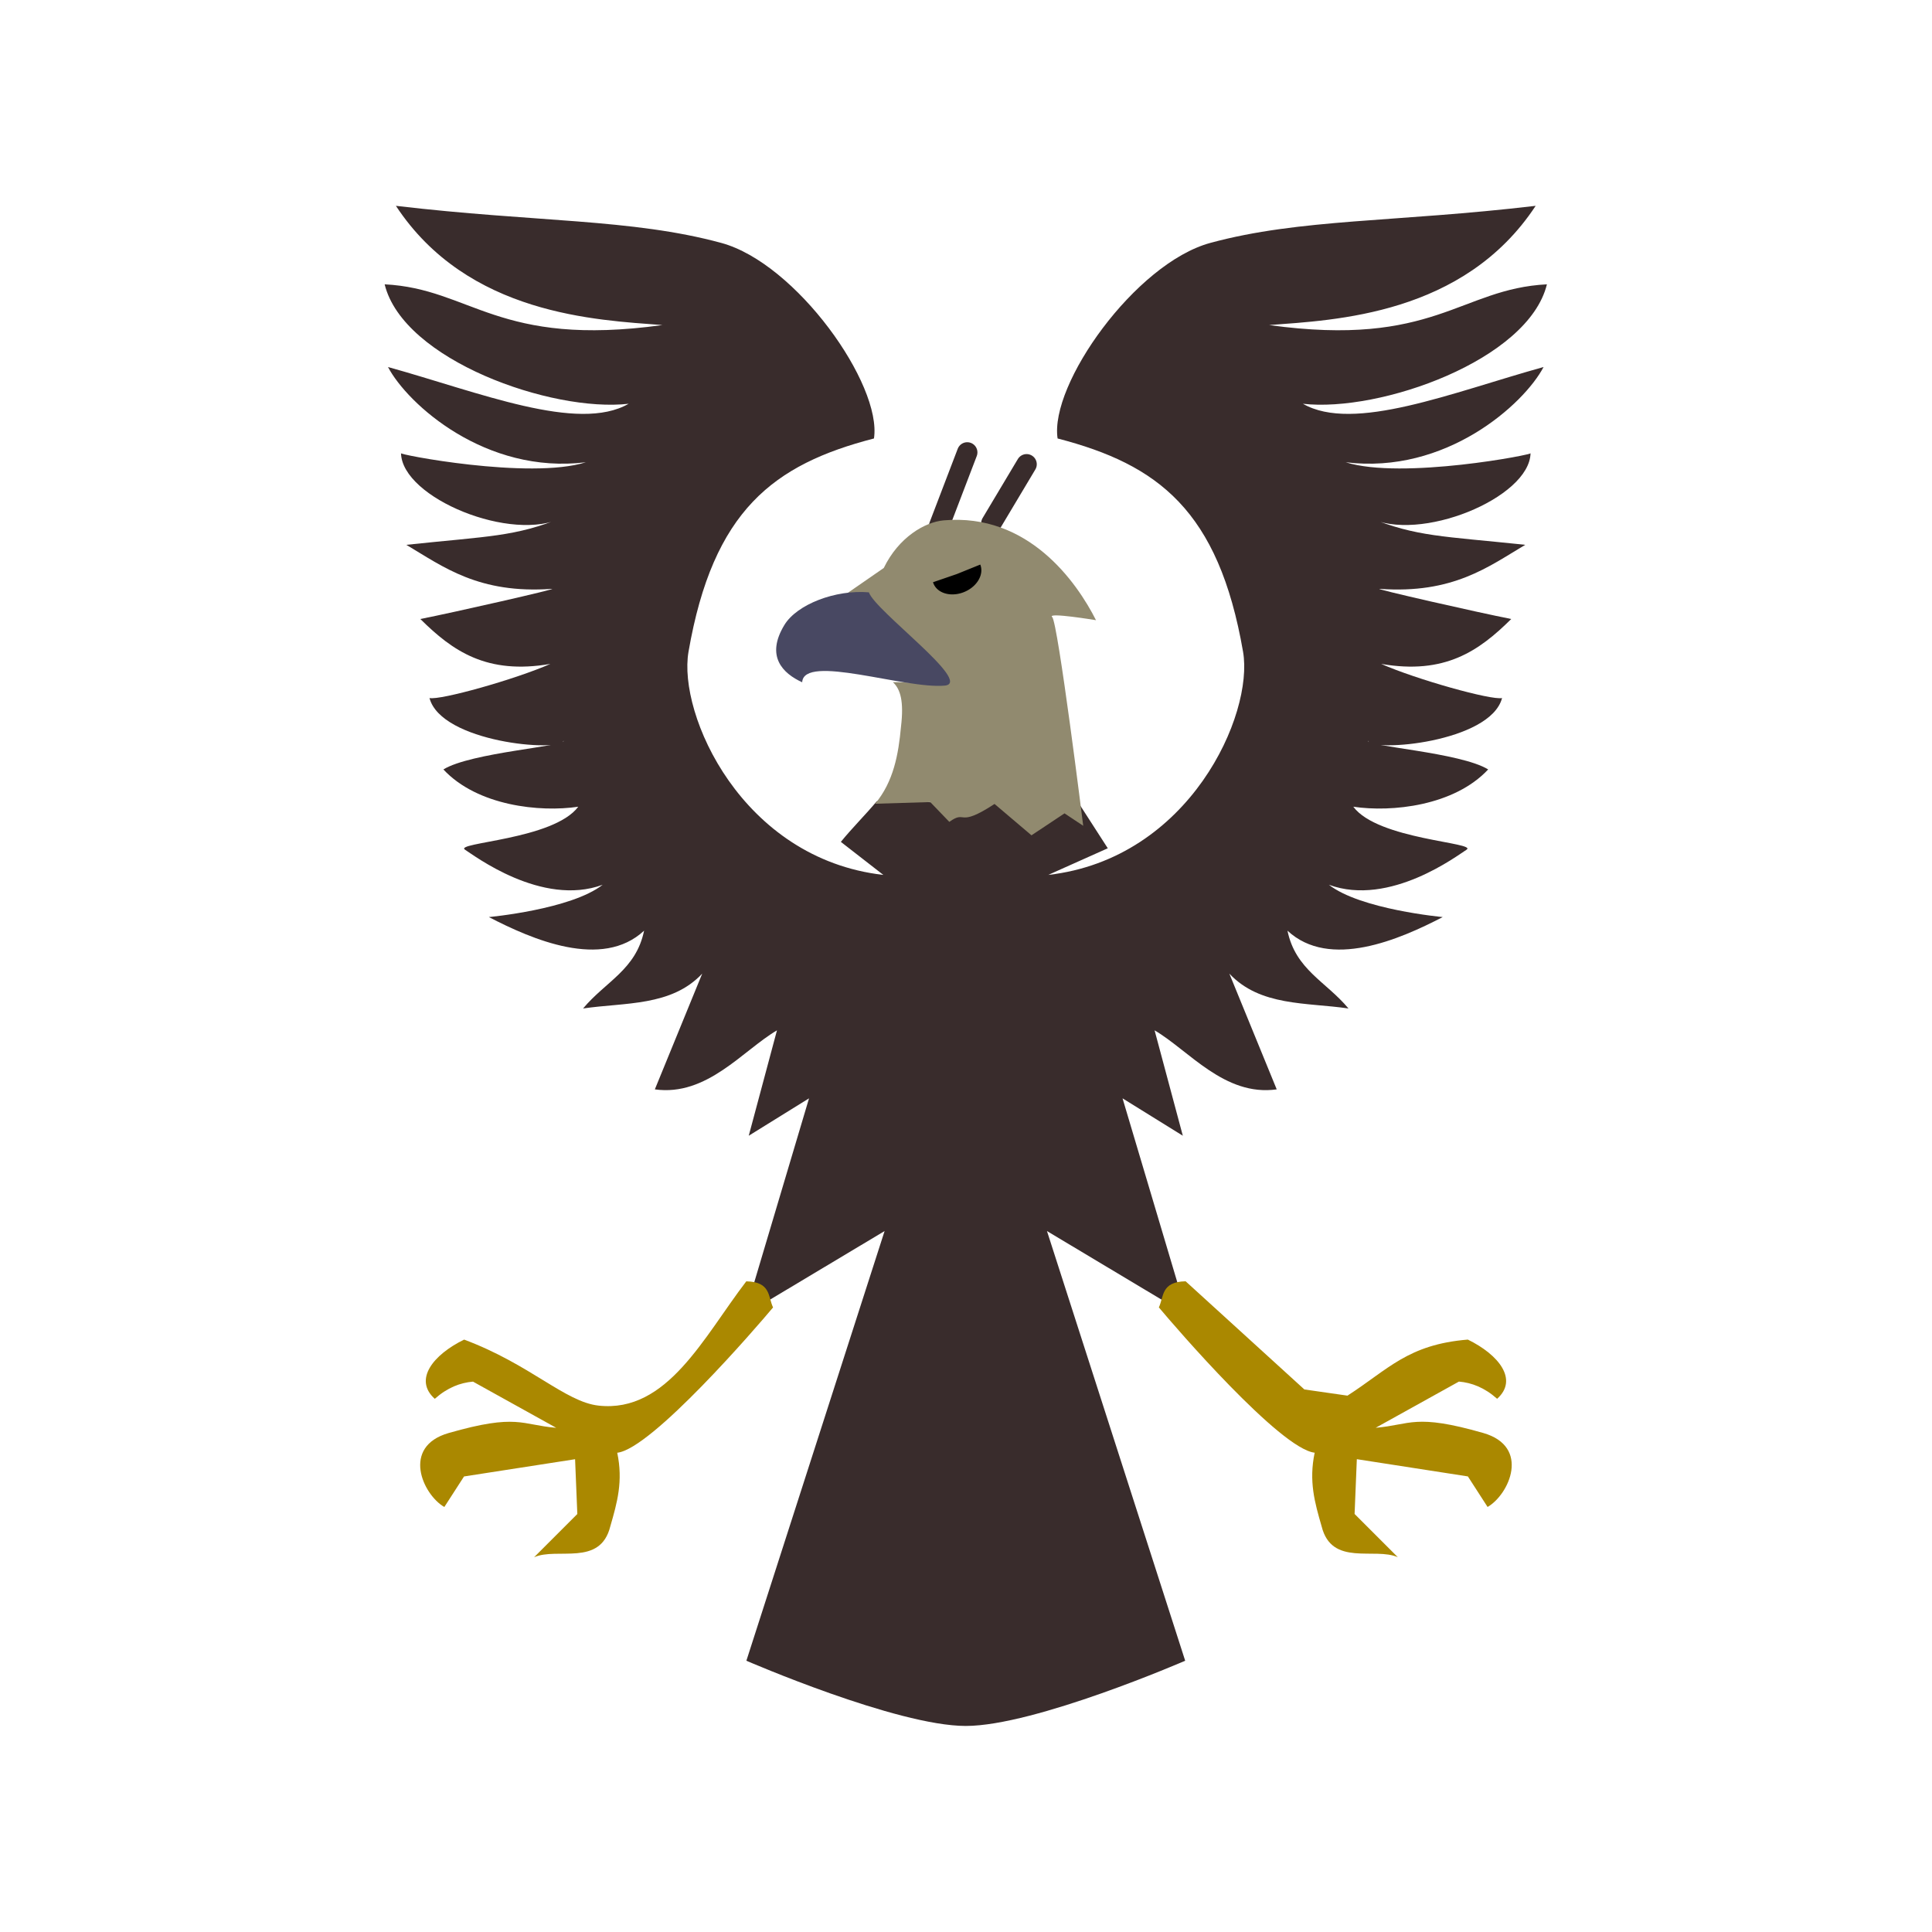 <?xml version="1.0" encoding="UTF-8"?>
<svg id="svg3" width="100mm" height="100mm" version="1.1" xml:space="preserve" xmlns="http://www.w3.org/2000/svg"><g id="g48" transform="matrix(-7.969 0 0 -7.969 396.78 414.93)"><path id="path2-2" d="m26.735 39.16-0.689 1.802" fill="#392c2c" stroke="#392c2c" stroke-linecap="round" stroke-width=".5"/><path id="path3-4" d="m25.454 39.223-0.865 1.448" fill="#392c2c" stroke="#392c2c" stroke-linecap="round" stroke-width=".5"/><g id="g9-77" transform="rotate(180 26.039 29.052)"><path id="path4-5" d="m28.797 25.797 0.685 1.063-1.462 0.654c3.477-0.397 5.048-3.944 4.783-5.477-0.601-3.475-2.09-4.599-4.553-5.237-0.201-1.325 1.907-4.301 3.75-4.801 2.203-0.598 4.55-0.504 7.986-0.91-1.766 2.683-4.934 2.805-6.543 2.927 4.045 0.559 4.691-0.892 6.819-1-0.455 1.862-4.099 3.148-5.99 2.932 1.244 0.716 3.666-0.28 5.908-0.902-0.483 0.916-2.399 2.643-4.858 2.338 1.387 0.437 4.677-0.203 4.538-0.224-0.02 1.102-2.741 2.217-3.976 1.577 1.19 0.48 1.803 0.457 3.846 0.674-0.905 0.538-1.775 1.21-3.572 1.081-0.203-0.014 2.431 0.584 3.228 0.74-0.796 0.789-1.633 1.372-3.193 1.102 0.868 0.383 2.707 0.897 2.968 0.838-0.287 1.092-3.196 1.335-3.29 1.05-0.075 0.132 2.274 0.285 2.949 0.703-0.836 0.896-2.37 1.056-3.311 0.915 0.605 0.815 3.07 0.877 2.778 1.057-0.203 0.125-1.881 1.41-3.377 0.859 0.777 0.608 2.794 0.793 2.794 0.793-1.059 0.55-2.778 1.296-3.811 0.334 0.197 0.958 0.944 1.246 1.498 1.91-1.031-0.151-2.168-0.048-2.925-0.856l1.163 2.842c-1.28 0.18-2.163-0.961-2.998-1.449l0.693 2.587-1.48-0.918 1.583 5.316-3.438-2.058 3.393 10.548s-3.686 1.601-5.386 1.601-5.386-1.601-5.386-1.601l3.393-10.548-3.438 2.058 1.583-5.316-1.48 0.918 0.693-2.587c-0.834 0.488-1.718 1.628-2.998 1.449l1.163-2.842c-0.757 0.808-1.894 0.705-2.925 0.856 0.554-0.664 1.301-0.952 1.498-1.91-1.033 0.962-2.752 0.215-3.811-0.334 0 0 2.017-0.185 2.794-0.793-1.495 0.552-3.174-0.733-3.377-0.859-0.292-0.18 2.172-0.241 2.778-1.057-0.94 0.141-2.475-0.019-3.311-0.915 0.675-0.417 3.025-0.571 2.949-0.703-0.094 0.286-3.003 0.042-3.29-1.05 0.261 0.059 2.099-0.455 2.968-0.838-1.56 0.27-2.397-0.313-3.193-1.102 0.797-0.156 3.43-0.755 3.228-0.74-1.796 0.128-2.666-0.543-3.572-1.081 2.043-0.217 2.657-0.194 3.846-0.674-1.235 0.64-3.956-0.475-3.976-1.577-0.138 0.021 3.151 0.661 4.538 0.224-2.459 0.305-4.375-1.422-4.858-2.338 2.242 0.622 4.664 1.618 5.908 0.902-1.891 0.216-5.535-1.07-5.99-2.932 2.128 0.107 2.774 1.558 6.819 1-1.609-0.123-4.778-0.245-6.543-2.927 3.436 0.406 5.783 0.312 7.986 0.91 1.843 0.5 3.951 3.476 3.75 4.801-2.462 0.637-3.951 1.761-4.553 5.237-0.265 1.533 1.306 5.08 4.783 5.477l-1.043-0.811c0.274-0.338 0.602-0.662 0.883-0.998" fill="#392c2c"/><path id="path5-48" d="m13.68 38.922c-0.761 0.372-1.245 0.983-0.719 1.453 0.312-0.277 0.625-0.395 0.938-0.422l2.043 1.134c-0.86-0.071-0.952-0.357-2.641 0.128-1.165 0.335-0.637 1.509-0.106 1.816l0.484-0.75 2.726-0.423 0.055 1.345-1.062 1.062c0.564-0.254 1.625 0.241 1.872-0.761 0.169-0.583 0.317-1.105 0.17-1.805 0.845-0.093 3.423-3.086 3.825-3.567-0.125-0.263-0.05-0.629-0.657-0.641-1.046 1.364-1.938 3.236-3.626 3.051-0.821-0.09-1.68-1.016-3.302-1.621z" fill="#a80"/><path id="path6-12" d="m34.308 40.145 1.058 0.152c1.003-0.645 1.481-1.255 2.955-1.376 0.761 0.372 1.245 0.983 0.719 1.453-0.312-0.277-0.625-0.395-0.938-0.422l-2.043 1.134c0.86-0.071 0.952-0.357 2.641 0.128 1.165 0.335 0.637 1.509 0.106 1.816l-0.484-0.75-2.726-0.423-0.055 1.345 1.062 1.062c-0.564-0.254-1.625 0.241-1.872-0.761-0.169-0.583-0.317-1.105-0.17-1.805-0.845-0.093-3.423-3.086-3.825-3.567 0.125-0.263 0.05-0.629 0.657-0.641z" fill="#a80"/><path id="path7-89" d="m24.206 22.782c0.665-0.006 1.238 0.144 1.213-0.066-0.076-0.628-1.325-1.099-2.153-1.169-1.801-0.152-1.608 0.585-1.25 1.016-0.956-0.376 0.066-0.022 0.398-1.499l1.569-1.085c0.367-0.756 1.011-1.129 1.473-1.169 2.074-0.181 3.261 1.51 3.737 2.451 0 0-1.217-0.202-1.076-0.077s0.762 5.124 0.762 5.124l-0.459-0.305-0.811 0.539-0.907-0.77c-0.923 0.605-0.681 0.132-1.11 0.44l-0.468-0.486-1.354 0.041c0.454-0.542 0.574-1.215 0.636-1.893 0.073-0.618-0.011-0.918-0.2-1.093z" fill="#918a6f"/><path id="path8-3" d="m21.98 22.785c-0.48-0.22-0.903-0.64-0.436-1.408 0.307-0.505 1.254-0.87 2.073-0.8 0.16 0.461 2.553 2.205 1.871 2.289-0.976 0.095-3.472-0.79-3.508-0.081z" fill="#484862"/><path id="path9-6" transform="matrix(.307 -.124 .122 .307 16.234 12.782)" d="m20.465 31.436a1.872 1.443 0 0 1-0.973 1.266 1.872 1.443 0 0 1-1.908-0.05 1.872 1.443 0 0 1-0.859-1.314l1.868 0.099z"/></g></g></svg>
